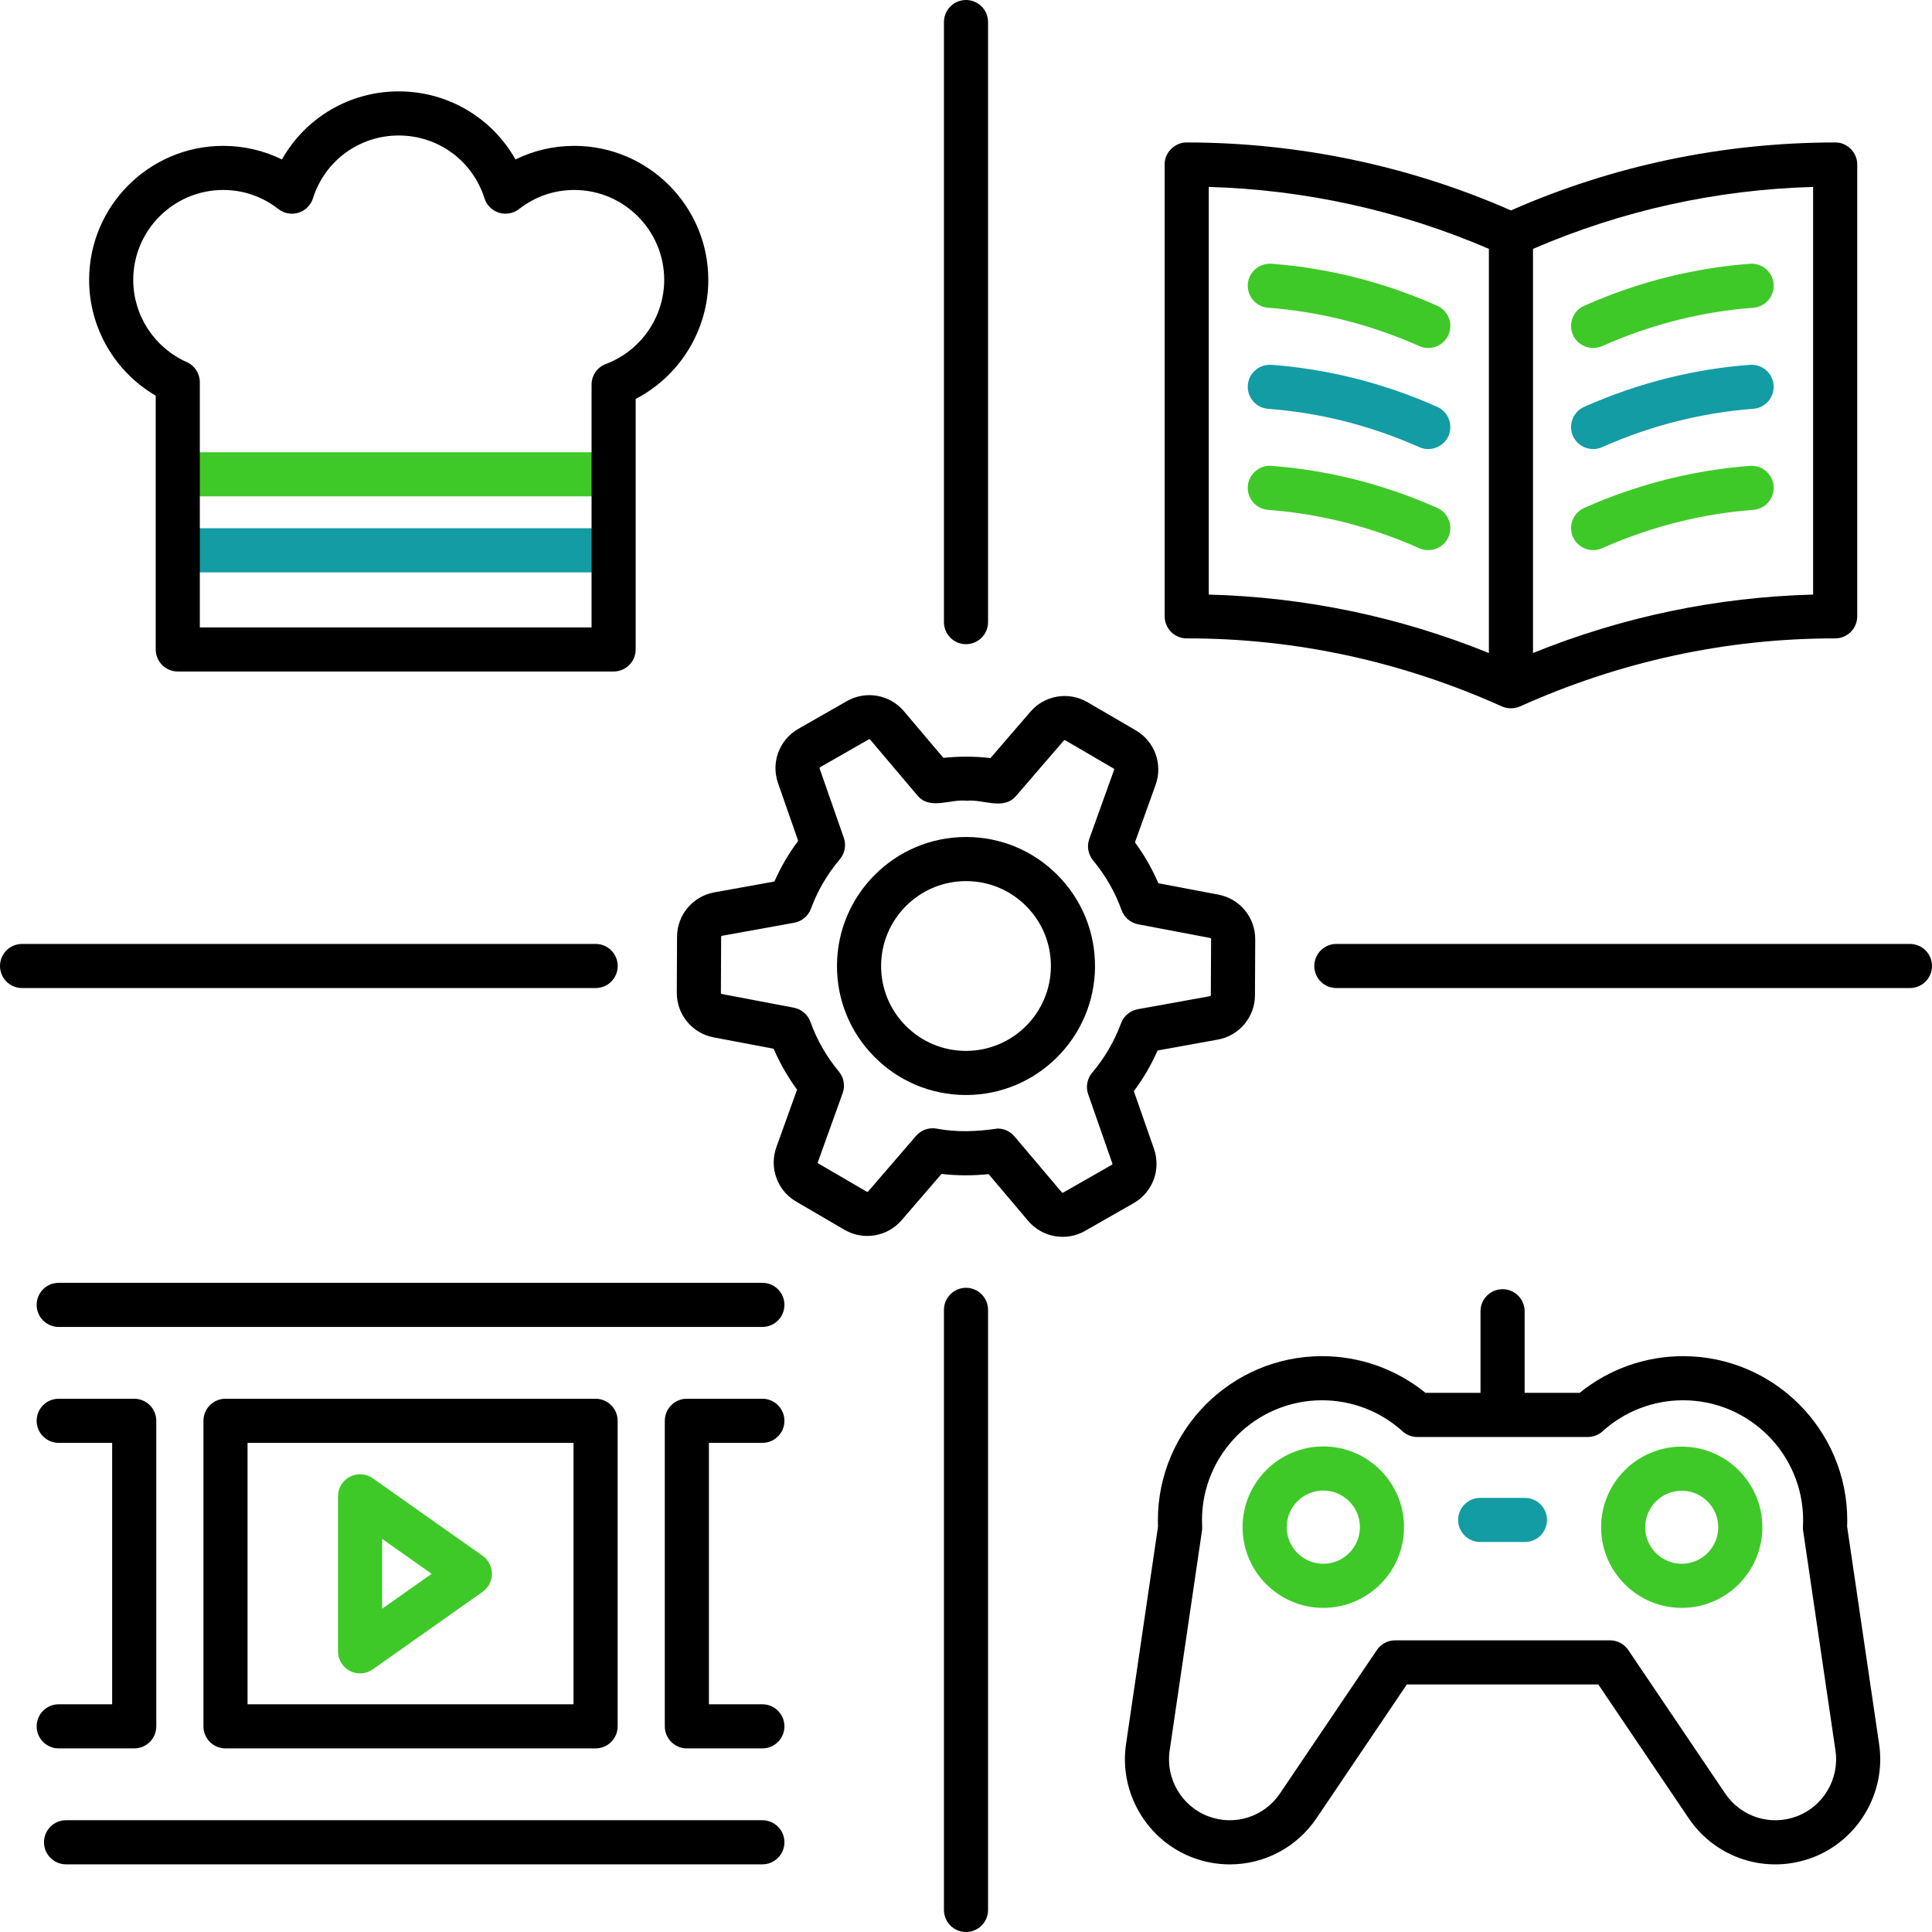 <svg width="240" height="240" viewBox="0 0 240 240" fill="none" xmlns="http://www.w3.org/2000/svg">
    <rect x="0" y="0" width="240" height="240" fill="#333333" stroke="none"/>
    <g clip-path="url(#clip0_216_2)">
        <rect width="240" height="240" fill="white"/>
        <path d="M74.97 71.102H23.338C21.825 71.102 20.598 69.876 20.598 68.362C20.598 66.849 21.825 65.622 23.338 65.622H74.969C76.483 65.622 77.709 66.849 77.709 68.362C77.709 69.876 76.483 71.102 74.97 71.102Z" fill="#139CA4"/>
        <path d="M74.97 61.658H23.338C21.825 61.658 20.598 60.431 20.598 58.918C20.598 57.404 21.825 56.178 23.338 56.178H74.969C76.483 56.178 77.709 57.404 77.709 58.918C77.709 60.431 76.483 61.658 74.97 61.658Z" fill="#3FC928"/>
        <path d="M44.726 207.874C44.294 207.874 43.862 207.772 43.466 207.567C42.557 207.096 41.986 206.158 41.986 205.134V185.876C41.986 184.852 42.557 183.914 43.466 183.443C44.374 182.973 45.469 183.047 46.307 183.637L59.949 193.265C60.676 193.779 61.109 194.613 61.109 195.504C61.109 196.395 60.676 197.229 59.95 197.742L46.308 207.372C45.835 207.704 45.282 207.874 44.726 207.874ZM47.466 191.163V199.846L53.617 195.504L47.466 191.163Z" fill="#3FC928"/>
        <path d="M164.385 199.736C158.856 199.736 154.358 195.238 154.358 189.709C154.358 184.179 158.856 179.681 164.385 179.681C169.915 179.681 174.413 184.179 174.413 189.709C174.413 195.238 169.915 199.736 164.385 199.736ZM164.385 185.16C161.878 185.16 159.838 187.2 159.838 189.708C159.838 192.215 161.878 194.255 164.385 194.255C166.893 194.255 168.933 192.215 168.933 189.708C168.933 187.2 166.893 185.16 164.385 185.16Z" fill="#3FC928"/>
        <path d="M208.911 199.736C203.388 199.736 198.894 195.242 198.894 189.721C198.894 184.198 203.388 179.704 208.911 179.704C214.434 179.704 218.926 184.198 218.926 189.721C218.926 195.242 214.432 199.736 208.911 199.736ZM208.911 185.186C206.41 185.186 204.374 187.22 204.374 189.722C204.374 192.222 206.409 194.257 208.911 194.257C211.412 194.257 213.446 192.223 213.446 189.722C213.446 187.22 211.411 185.186 208.911 185.186Z" fill="#3FC928"/>
        <path d="M189.433 191.552H183.874C182.361 191.552 181.134 190.326 181.134 188.812C181.134 187.299 182.361 186.072 183.874 186.072H189.433C190.947 186.072 192.173 187.299 192.173 188.812C192.173 190.326 190.946 191.552 189.433 191.552Z" fill="#139CA4"/>
        <path d="M19.343 49.15V80.677C19.343 82.191 20.57 83.417 22.084 83.417H76.225C77.739 83.417 78.965 82.191 78.965 80.677V49.556C84.432 46.727 87.989 41.007 87.989 34.771C87.989 25.59 80.519 18.12 71.337 18.12C68.767 18.12 66.291 18.698 64.033 19.81C61.13 14.643 55.653 11.352 49.53 11.352C43.406 11.352 37.931 14.643 35.026 19.81C32.767 18.698 30.293 18.12 27.723 18.12C18.541 18.12 11.071 25.59 11.071 34.771C11.072 40.727 14.266 46.19 19.343 49.15ZM27.724 23.599C30.225 23.599 32.595 24.418 34.58 25.967C35.288 26.52 36.221 26.688 37.078 26.424C37.935 26.157 38.608 25.488 38.879 24.633C40.354 19.966 44.634 16.831 49.531 16.831C54.428 16.831 58.708 19.966 60.183 24.633C60.454 25.488 61.127 26.157 61.984 26.424C62.84 26.687 63.775 26.519 64.482 25.967C66.466 24.418 68.837 23.599 71.338 23.599C77.499 23.599 82.51 28.61 82.51 34.77C82.51 39.388 79.598 43.586 75.263 45.216C74.194 45.617 73.486 46.639 73.486 47.78V77.937H24.823V47.48C24.823 46.397 24.186 45.416 23.197 44.977C19.16 43.181 16.552 39.176 16.552 34.77C16.552 28.61 21.564 23.599 27.724 23.599Z" fill="black"/>
        <path d="M143.355 142.722L140.848 135.545C142.024 133.974 143.013 132.282 143.802 130.494L151.277 129.144C153.942 128.662 155.885 126.346 155.897 123.64L155.928 116.683C155.94 113.972 154.018 111.639 151.357 111.136L143.895 109.719C143.121 107.921 142.148 106.223 140.988 104.64L143.558 97.487C144.474 94.938 143.44 92.097 141.102 90.734L135.092 87.228C132.751 85.86 129.77 86.36 128.002 88.414L123.041 94.171C121.1 93.942 119.129 93.943 117.192 94.145L112.283 88.344C110.535 86.276 107.559 85.751 105.205 87.093L99.163 90.545C96.812 91.89 95.753 94.721 96.646 97.277L99.153 104.454C97.977 106.025 96.988 107.716 96.199 109.505L88.724 110.854C86.059 111.337 84.117 113.652 84.105 116.358L84.073 123.316C84.061 126.026 85.983 128.36 88.644 128.863L96.106 130.28C96.88 132.077 97.853 133.776 99.014 135.359L96.444 142.511C95.527 145.061 96.561 147.902 98.9 149.265L104.91 152.772C107.25 154.132 110.23 153.635 111.998 151.585L116.959 145.828C118.903 146.058 120.864 146.054 122.808 145.854L127.717 151.655C129.474 153.736 132.467 154.24 134.795 152.906L140.837 149.453C143.188 148.109 144.247 145.278 143.355 142.722ZM139.259 127.116C138.432 129.355 137.225 131.42 135.672 133.252C135.045 133.993 134.855 135.01 135.175 135.927L138.18 144.529C138.203 144.593 138.175 144.663 138.117 144.696L132.077 148.147C132.018 148.18 131.942 148.167 131.901 148.117L126.018 141.164C125.493 140.543 124.725 140.193 123.926 140.193C121.428 140.564 118.851 140.684 116.348 140.201C115.396 140.031 114.421 140.375 113.789 141.11L107.844 148.009C107.8 148.059 107.727 148.073 107.669 148.037L101.658 144.53C101.6 144.497 101.575 144.427 101.598 144.365L104.679 135.791C105.008 134.877 104.828 133.857 104.208 133.112C102.672 131.264 101.483 129.189 100.675 126.943C100.347 126.03 99.561 125.359 98.608 125.178L89.662 123.479C89.597 123.466 89.55 123.409 89.551 123.342L89.582 116.384C89.582 116.316 89.631 116.259 89.696 116.247L98.654 114.629C99.609 114.457 100.401 113.793 100.738 112.882C101.565 110.643 102.772 108.578 104.325 106.745C104.952 106.005 105.141 104.987 104.821 104.071L101.817 95.469C101.794 95.405 101.822 95.335 101.88 95.302L107.92 91.851C107.977 91.816 108.052 91.83 108.096 91.88L113.979 98.833C115.532 100.669 118.075 99.227 120.092 99.473C122.118 99.247 124.636 100.708 126.208 98.888L132.153 91.989C132.196 91.939 132.271 91.925 132.328 91.96L138.338 95.468C138.397 95.5 138.422 95.571 138.399 95.633L135.318 104.207C134.989 105.121 135.169 106.14 135.789 106.886C137.325 108.734 138.514 110.808 139.322 113.055C139.649 113.968 140.436 114.639 141.389 114.82L150.334 116.519C150.4 116.532 150.447 116.589 150.446 116.656L150.414 123.614C150.414 123.682 150.366 123.739 150.3 123.751L141.343 125.369C140.388 125.542 139.596 126.205 139.259 127.116Z" fill="black"/>
        <path d="M120.071 103.974H119.998C111.195 103.974 104.014 111.115 103.973 119.928C103.953 124.208 105.603 128.241 108.617 131.281C111.631 134.321 115.648 136.007 119.928 136.025H120.001C128.804 136.025 135.985 128.884 136.026 120.072C136.046 115.792 134.396 111.758 131.382 108.718C128.369 105.678 124.352 103.993 120.071 103.974ZM120.001 130.545H119.953C117.136 130.533 114.493 129.425 112.51 127.423C110.526 125.423 109.442 122.769 109.454 119.952C109.481 114.152 114.205 109.454 120 109.454H120.048C122.865 109.466 125.509 110.574 127.491 112.576C129.475 114.576 130.559 117.23 130.547 120.047C130.521 125.847 125.795 130.545 120.001 130.545Z" fill="black"/>
        <path d="M120 80.022C121.514 80.022 122.74 78.795 122.74 77.281V2.74C122.74 1.226 121.514 0 120 0C118.486 0 117.26 1.226 117.26 2.74V77.283C117.26 78.795 118.486 80.022 120 80.022Z" fill="black"/>
        <path d="M120 159.977C118.486 159.977 117.26 161.204 117.26 162.717V237.26C117.26 238.774 118.486 240 120 240C121.514 240 122.74 238.774 122.74 237.26V162.717C122.74 161.204 121.514 159.977 120 159.977Z" fill="black"/>
        <path d="M237.26 117.259H166.006C164.493 117.259 163.266 118.486 163.266 119.999C163.266 121.513 164.493 122.739 166.006 122.739H237.26C238.774 122.739 240 121.513 240 119.999C240 118.486 238.774 117.259 237.26 117.259Z" fill="black"/>
        <path d="M76.734 119.999C76.734 118.486 75.507 117.259 73.994 117.259H2.74C1.226 117.259 0 118.486 0 119.999C0 121.513 1.226 122.739 2.74 122.739H73.994C75.507 122.739 76.734 121.513 76.734 119.999Z" fill="black"/>
        <path d="M94.704 159.356H7.293C5.779 159.356 4.553 160.582 4.553 162.096C4.553 163.61 5.779 164.836 7.293 164.836H94.704C96.218 164.836 97.444 163.61 97.444 162.096C97.444 160.582 96.218 159.356 94.704 159.356Z" fill="black"/>
        <path d="M94.704 226.114H8.206C6.692 226.114 5.466 227.34 5.466 228.854C5.466 230.367 6.692 231.594 8.206 231.594H94.704C96.218 231.594 97.444 230.367 97.444 228.854C97.444 227.34 96.218 226.114 94.704 226.114Z" fill="black"/>
        <path d="M73.985 217.192C75.499 217.192 76.725 215.966 76.725 214.452V176.497C76.725 174.984 75.499 173.757 73.985 173.757H28.012C26.498 173.757 25.272 174.984 25.272 176.497V214.452C25.272 215.966 26.498 217.192 28.012 217.192H73.985ZM30.752 179.237H71.245V211.712H30.752V179.237Z" fill="black"/>
        <path d="M16.672 217.192C18.186 217.192 19.413 215.966 19.413 214.452V176.497C19.413 174.984 18.186 173.757 16.672 173.757H7.293C5.779 173.757 4.553 174.984 4.553 176.497C4.553 178.011 5.779 179.237 7.293 179.237H13.932V211.712H7.293C5.779 211.712 4.553 212.939 4.553 214.452C4.553 215.966 5.779 217.192 7.293 217.192H16.672Z" fill="black"/>
        <path d="M94.704 179.237C96.218 179.237 97.444 178.011 97.444 176.497C97.444 174.984 96.218 173.757 94.704 173.757H85.324C83.811 173.757 82.584 174.984 82.584 176.497V214.452C82.584 215.966 83.811 217.192 85.324 217.192H94.704C96.218 217.192 97.444 215.966 97.444 214.452C97.444 212.939 96.218 211.712 94.704 211.712H88.064V179.237H94.704Z" fill="black"/>
        <path d="M229.457 189.637C229.467 189.379 229.473 189.118 229.473 188.858C229.473 177.614 220.325 168.467 209.083 168.467C204.38 168.467 199.857 170.079 196.23 173.027H189.395V162.888C189.395 161.375 188.169 160.148 186.655 160.148C185.141 160.148 183.915 161.375 183.915 162.888V173.027H177.08C173.452 170.079 168.93 168.467 164.227 168.467C152.983 168.467 143.836 177.615 143.836 188.858C143.836 189.119 143.84 189.381 143.851 189.641L139.876 216.681C138.993 222.686 142.473 228.604 148.151 230.752C149.67 231.325 151.235 231.601 152.779 231.601C157 231.601 161.059 229.539 163.542 225.862L174.764 209.249H198.546L209.768 225.862C213.161 230.885 219.49 232.893 225.159 230.752C230.837 228.604 234.317 222.687 233.434 216.681L229.457 189.637ZM223.22 225.625C219.939 226.869 216.272 225.701 214.308 222.794L202.271 204.975C201.761 204.221 200.911 203.768 200 203.768H173.308C172.397 203.768 171.546 204.22 171.037 204.975L158.999 222.794C157.034 225.701 153.369 226.869 150.088 225.625C146.8 224.382 144.785 220.956 145.296 217.477L149.277 190.404C149.329 190.165 149.35 189.917 149.337 189.666C149.322 189.399 149.315 189.129 149.315 188.858C149.315 180.636 156.004 173.947 164.226 173.947C167.931 173.947 171.483 175.315 174.227 177.799C174.731 178.255 175.387 178.507 176.066 178.507H197.241C197.921 178.507 198.576 178.255 199.08 177.799C201.825 175.315 205.377 173.947 209.081 173.947C217.303 173.947 223.992 180.637 223.992 188.858C223.992 189.129 223.985 189.399 223.97 189.666C223.957 189.917 223.977 190.164 224.03 190.401L228.011 217.477C228.523 220.956 226.508 224.382 223.22 225.625Z" fill="black"/>
        <path d="M147.418 79.304C161.001 79.285 174.227 82.2 186.609 87.772C187.313 88.058 188.078 88.061 188.78 87.772C201.163 82.2 214.388 79.286 227.971 79.305C229.485 79.305 230.711 78.078 230.711 76.565V20.436C230.737 18.956 229.431 17.647 227.941 17.696C214.014 17.713 200.435 20.54 187.694 26.139C175.055 20.578 161.254 17.705 147.447 17.696C145.981 17.656 144.639 18.95 144.677 20.436V76.564C144.678 78.077 145.904 79.304 147.418 79.304ZM225.232 73.86C213.242 74.182 201.561 76.618 190.435 81.119V30.917C201.502 26.145 213.195 23.559 225.232 23.222V73.86ZM150.158 23.221C162.108 23.556 173.978 26.18 184.955 30.916V81.12C173.829 76.62 162.148 74.182 150.158 73.86V23.221Z" fill="black"/>
        <path d="M177.425 68.34C177.054 68.34 176.675 68.264 176.313 68.103C173.204 66.719 169.973 65.61 166.71 64.806C163.7 64.063 160.613 63.569 157.535 63.338C156.026 63.224 154.895 61.909 155.008 60.4C155.122 58.889 156.452 57.754 157.946 57.872C161.326 58.127 164.716 58.669 168.022 59.483C171.598 60.366 175.137 61.58 178.54 63.095C179.923 63.711 180.545 65.33 179.93 66.713C179.476 67.734 178.474 68.34 177.425 68.34Z" fill="#3FC928"/>
        <path d="M177.425 55.786C177.054 55.786 176.675 55.709 176.313 55.548C173.203 54.163 169.971 53.055 166.711 52.252C163.695 51.508 160.607 51.015 157.535 50.785C156.027 50.67 154.895 49.356 155.008 47.847C155.122 46.338 156.424 45.219 157.945 45.319C161.32 45.571 164.71 46.114 168.021 46.93C171.595 47.811 175.134 49.025 178.539 50.54C179.922 51.156 180.544 52.775 179.929 54.158C179.476 55.178 178.474 55.786 177.425 55.786Z" fill="#139CA4"/>
        <path d="M177.425 43.231C177.054 43.231 176.675 43.154 176.313 42.993C173.203 41.609 169.971 40.501 166.711 39.697C163.7 38.954 160.613 38.461 157.535 38.23C156.026 38.116 154.895 36.801 155.008 35.291C155.122 33.782 156.448 32.658 157.946 32.764C161.326 33.018 164.716 33.561 168.022 34.375C171.596 35.256 175.135 36.471 178.54 37.985C179.923 38.601 180.545 40.22 179.93 41.603C179.476 42.624 178.474 43.231 177.425 43.231Z" fill="#3FC928"/>
        <path d="M197.907 68.34C196.857 68.34 195.856 67.733 195.401 66.714C194.786 65.331 195.408 63.712 196.791 63.096C200.193 61.582 203.732 60.368 207.309 59.485C210.616 58.67 214.005 58.129 217.385 57.873C218.904 57.755 220.209 58.892 220.323 60.401C220.437 61.91 219.305 63.225 217.796 63.339C214.718 63.571 211.632 64.064 208.62 64.807C205.357 65.611 202.126 66.721 199.018 68.104C198.657 68.264 198.278 68.34 197.907 68.34Z" fill="#3FC928"/>
        <path d="M197.907 55.786C196.857 55.786 195.856 55.178 195.401 54.159C194.786 52.776 195.408 51.157 196.791 50.541C200.195 49.026 203.734 47.812 207.309 46.931C210.621 46.115 214.011 45.573 217.385 45.32C218.903 45.216 220.209 46.339 220.322 47.848C220.435 49.358 219.303 50.672 217.795 50.786C214.724 51.016 211.637 51.509 208.62 52.253C205.358 53.055 202.127 54.165 199.018 55.549C198.657 55.709 198.278 55.786 197.907 55.786Z" fill="#139CA4"/>
        <path d="M197.907 43.231C196.857 43.231 195.856 42.624 195.401 41.604C194.786 40.221 195.408 38.602 196.791 37.986C200.195 36.472 203.734 35.257 207.309 34.376C210.615 33.562 214.005 33.02 217.385 32.765C218.904 32.654 220.209 33.784 220.323 35.292C220.437 36.802 219.305 38.117 217.796 38.231C214.718 38.462 211.632 38.955 208.62 39.698C205.358 40.501 202.127 41.61 199.018 42.994C198.657 43.154 198.278 43.231 197.907 43.231Z" fill="#3FC928"/>
    </g>
    <defs>
        <clipPath id="clip0_216_2">
            <rect width="240" height="240" fill="white"/>
        </clipPath>
    </defs>
</svg>
